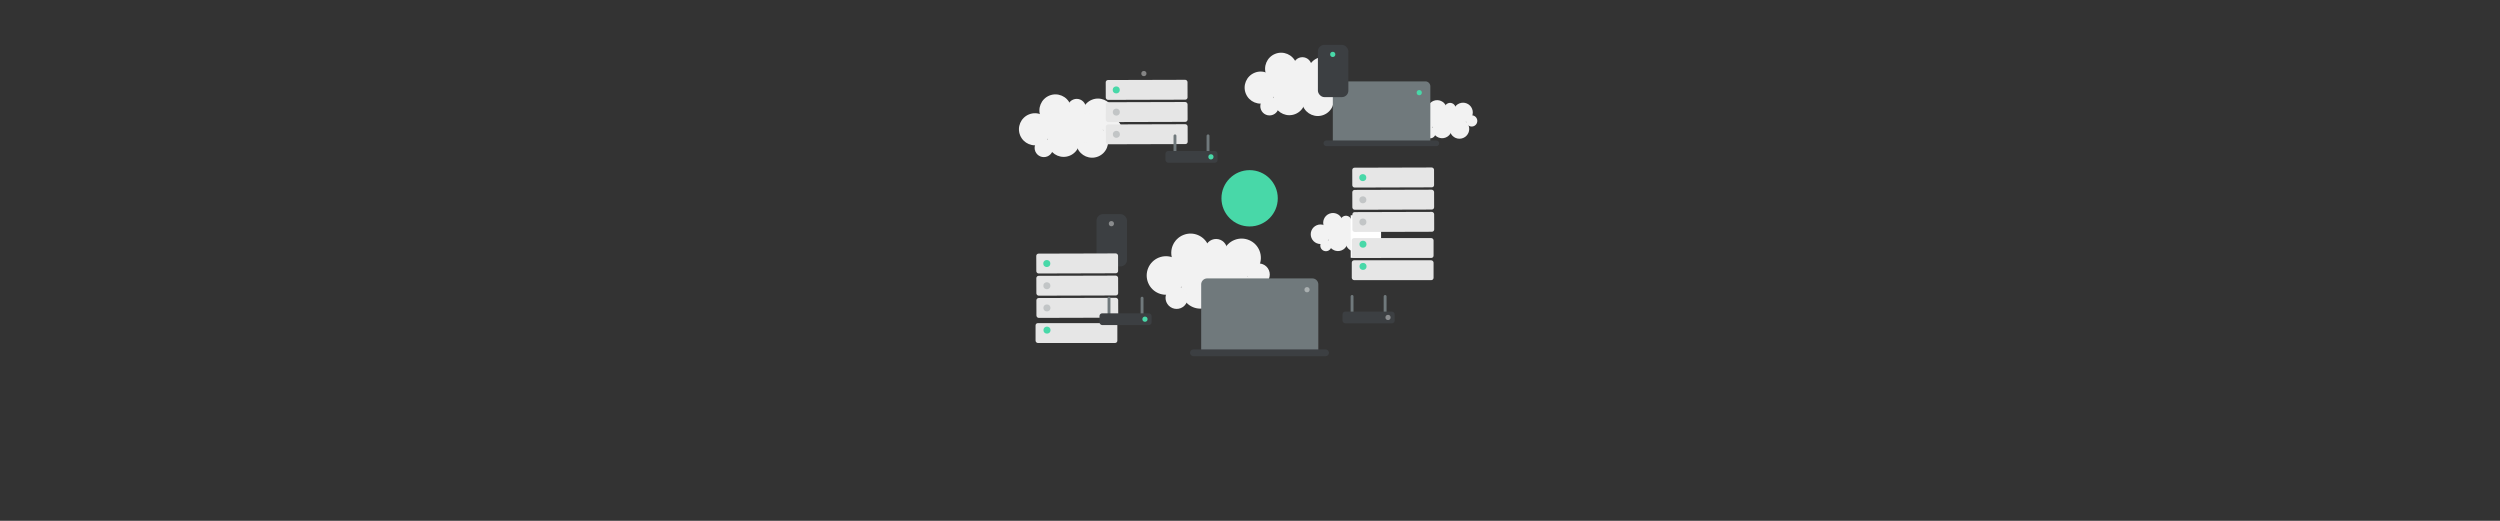<svg xmlns="http://www.w3.org/2000/svg" viewBox="0 0 2880 600"><rect x="0" y="0" width="2880" height="600" fill="#333333" stroke="none"/><defs><style>.a{fill:#f2f2f2;}.b{fill:#fff;}.c{fill:#3c3f42;}.d{opacity:0.4;}.e,.h{fill:#70797c;}.f{fill:#48d8a8;}.g{fill:#e6e6e6;}.h{opacity:0.3;}</style></defs><circle class="a" cx="1521.24" cy="269.92" r="11.26" transform="translate(10.26 592.36) rotate(-22.11)"/><circle class="a" cx="1561.31" cy="278.61" r="11.26" transform="translate(9.94 608.08) rotate(-22.11)"/><circle class="a" cx="1541.35" cy="278.03" r="11.26" transform="translate(8.69 600.53) rotate(-22.11)"/><circle class="a" cx="1535.59" cy="256.7" r="11.26" transform="translate(16.29 596.79) rotate(-22.11)"/><circle class="a" cx="1539.41" cy="266.57" r="11.26" transform="translate(12.86 598.96) rotate(-22.11)"/><circle class="a" cx="1565.43" cy="259.63" r="11.26" transform="translate(17.38 608.24) rotate(-22.11)"/><circle class="a" cx="1553.35" cy="268.49" r="11.26" transform="translate(13.16 604.34) rotate(-22.11)"/><circle class="a" cx="1575.4" cy="269.36" r="6.48" transform="translate(14.45 612.71) rotate(-22.11)"/><circle class="a" cx="1527.47" cy="282.97" r="6.48" transform="translate(5.81 595.67) rotate(-22.11)"/><circle class="a" cx="1550.52" cy="255.07" r="6.48" transform="translate(18 602.29) rotate(-22.11)"/><rect class="b" x="1556" y="248" width="35" height="49"/><circle class="a" cx="1280.29" cy="295.96" r="3.01"/><rect class="c" x="1263.22" y="246.67" width="35.1" height="60.22" rx="7.47" ry="7.47"/><g class="d"><circle class="b" cx="1280.32" cy="257.67" r="3"/></g><circle class="a" cx="1452.31" cy="100.97" r="18.48" transform="translate(68.78 554) rotate(-22.11)"/><circle class="a" cx="1518.1" cy="115.23" r="18.48" transform="translate(68.25 579.81) rotate(-22.11)"/><circle class="a" cx="1485.32" cy="114.29" r="18.48" transform="translate(66.19 567.4) rotate(-22.11)"/><circle class="a" cx="1475.88" cy="79.26" r="18.48" transform="translate(78.68 561.27) rotate(-22.11)"/><circle class="a" cx="1482.14" cy="95.48" r="18.48" transform="translate(73.04 564.82) rotate(-22.11)"/><circle class="a" cx="1524.86" cy="84.07" r="18.48" transform="translate(80.47 580.06) rotate(-22.11)"/><circle class="a" cx="1505.03" cy="98.62" r="18.48" transform="translate(73.54 573.67) rotate(-22.11)"/><circle class="a" cx="1541.24" cy="100.05" r="10.64" transform="translate(75.66 587.4) rotate(-22.11)"/><circle class="a" cx="1462.53" cy="122.4" r="10.64" transform="translate(61.46 559.42) rotate(-22.11)"/><circle class="a" cx="1500.38" cy="76.58" r="10.64" transform="translate(81.49 570.3) rotate(-22.11)"/><circle class="a" cx="1192.31" cy="148.97" r="18.48" transform="translate(31.6 459.68) rotate(-22.11)"/><circle class="a" cx="1258.1" cy="163.23" r="18.48" transform="translate(31.07 485.49) rotate(-22.11)"/><circle class="a" cx="1225.32" cy="162.29" r="18.48" transform="translate(29.01 473.08) rotate(-22.11)"/><circle class="a" cx="1215.88" cy="127.26" r="18.48" transform="translate(41.5 466.95) rotate(-22.11)"/><circle class="a" cx="1222.14" cy="143.48" r="18.48" transform="translate(35.86 470.5) rotate(-22.11)"/><circle class="a" cx="1264.86" cy="132.07" r="18.48" transform="translate(43.29 485.74) rotate(-22.11)"/><circle class="a" cx="1245.03" cy="146.62" r="18.48" transform="translate(36.36 479.35) rotate(-22.11)"/><circle class="a" cx="1281.24" cy="148.05" r="10.64" transform="translate(38.48 493.08) rotate(-22.11)"/><circle class="a" cx="1202.53" cy="170.4" r="10.64" transform="translate(24.28 465.1) rotate(-22.11)"/><circle class="a" cx="1240.38" cy="124.58" r="10.64" transform="translate(44.31 475.98) rotate(-22.11)"/><circle class="a" cx="1641.24" cy="139.92" r="11.26" transform="translate(68.01 627.97) rotate(-22.11)"/><circle class="a" cx="1681.31" cy="148.61" r="11.26" transform="translate(67.69 643.69) rotate(-22.11)"/><circle class="a" cx="1661.35" cy="148.03" r="11.26" transform="translate(66.43 636.13) rotate(-22.11)"/><circle class="a" cx="1655.59" cy="126.7" r="11.26" transform="translate(74.04 632.4) rotate(-22.11)"/><circle class="a" cx="1659.41" cy="136.57" r="11.26" transform="translate(70.6 634.56) rotate(-22.11)"/><circle class="a" cx="1685.43" cy="129.63" r="11.26" transform="translate(75.13 643.84) rotate(-22.11)"/><circle class="a" cx="1673.35" cy="138.49" r="11.26" transform="translate(70.91 639.95) rotate(-22.11)"/><circle class="a" cx="1695.4" cy="139.36" r="6.48" transform="translate(72.2 648.31) rotate(-22.11)"/><circle class="a" cx="1647.47" cy="152.97" r="6.48" transform="translate(63.55 631.27) rotate(-22.11)"/><circle class="a" cx="1670.52" cy="125.07" r="6.48" transform="translate(75.75 637.89) rotate(-22.11)"/><path class="e" d="M1541.17,93.74H1642a5.76,5.76,0,0,1,5.76,5.76v65.94a0,0,0,0,1,0,0H1535.41a0,0,0,0,1,0,0V99.5A5.76,5.76,0,0,1,1541.17,93.74Z"/><rect class="c" x="1524.68" y="161.83" width="133.29" height="6.5" rx="3.25" ry="3.25"/><circle class="a" cx="1535.29" cy="100.96" r="3.01"/><rect class="c" x="1518.22" y="51.67" width="35.1" height="60.22" rx="7.47" ry="7.47"/><circle class="f" cx="1535.32" cy="62.67" r="3"/><rect class="g" x="1558.04" y="269.72" width="94.22" height="22.88" rx="2.61" ry="2.61" transform="matrix(1, 0, 0, 1, -0.79, 4.56)"/><circle class="f" cx="1570.15" cy="281.26" r="4.04" transform="translate(-0.79 4.46) rotate(-0.16)"/><rect class="g" x="1558.11" y="295.29" width="94.22" height="22.88" rx="2.69" ry="2.69" transform="matrix(1, 0, 0, 1, -0.86, 4.56)"/><circle class="f" cx="1570.22" cy="306.83" r="4.04" transform="translate(-0.86 4.46) rotate(-0.16)"/><rect class="g" x="1557.82" y="193" width="94.22" height="22.88" rx="2.61" ry="2.61" transform="translate(-0.57 4.55) rotate(-0.16)"/><circle class="f" cx="1569.93" cy="204.54" r="4.04" transform="translate(-0.57 4.46) rotate(-0.16)"/><rect class="g" x="1557.89" y="218.57" width="94.22" height="22.88" rx="2.69" ry="2.69" transform="translate(-0.65 4.56) rotate(-0.16)"/><circle class="h" cx="1570.01" cy="230.11" r="4.04" transform="translate(-0.65 4.46) rotate(-0.16)"/><rect class="g" x="1557.96" y="244.15" width="94.22" height="22.88" rx="2.63" ry="2.63" transform="translate(-0.72 4.56) rotate(-0.16)"/><circle class="h" cx="1570.08" cy="255.69" r="4.04" transform="translate(-0.72 4.46) rotate(-0.16)"/><rect class="g" x="1194.04" y="368.72" width="94.22" height="22.88" rx="2.61" ry="2.61" transform="matrix(1, 0, 0, 1, -1.07, 3.52)"/><circle class="f" cx="1206.15" cy="380.26" r="4.04" transform="translate(-1.07 3.42) rotate(-0.16)"/><rect class="g" x="1193.82" y="292" width="94.22" height="22.88" rx="2.61" ry="2.61" transform="translate(-0.86 3.52) rotate(-0.16)"/><circle class="f" cx="1205.93" cy="303.54" r="4.04" transform="translate(-0.86 3.42) rotate(-0.16)"/><rect class="g" x="1193.89" y="317.57" width="94.22" height="22.88" rx="2.69" ry="2.69" transform="translate(-0.93 3.52) rotate(-0.16)"/><circle class="h" cx="1206.01" cy="329.11" r="4.04" transform="translate(-0.93 3.42) rotate(-0.16)"/><rect class="g" x="1193.96" y="343.15" width="94.22" height="22.88" rx="2.63" ry="2.63" transform="translate(-1 3.52) rotate(-0.16)"/><circle class="h" cx="1206.08" cy="354.69" r="4.04" transform="translate(-1 3.42) rotate(-0.16)"/><rect class="g" x="1273.82" y="92" width="94.22" height="22.88" rx="2.61" ry="2.61" transform="translate(-0.29 3.75) rotate(-0.16)"/><circle class="f" cx="1285.93" cy="103.54" r="4.04" transform="translate(-0.29 3.65) rotate(-0.16)"/><rect class="g" x="1273.89" y="117.57" width="94.22" height="22.88" rx="2.69" ry="2.69" transform="translate(-0.36 3.75) rotate(-0.16)"/><circle class="h" cx="1286.01" cy="129.11" r="4.04" transform="translate(-0.36 3.65) rotate(-0.16)"/><rect class="g" x="1273.96" y="143.15" width="94.22" height="22.88" rx="2.63" ry="2.63" transform="translate(-0.43 3.75) rotate(-0.16)"/><circle class="h" cx="1286.08" cy="154.69" r="4.04" transform="translate(-0.43 3.65) rotate(-0.16)"/><circle class="f" cx="1634.97" cy="106.74" r="3"/><circle class="a" cx="1343.2" cy="317.42" r="22.2" transform="translate(-20.7 528.85) rotate(-22.11)"/><circle class="a" cx="1422.22" cy="334.54" r="22.2" transform="translate(-21.34 559.85) rotate(-22.11)"/><circle class="a" cx="1382.86" cy="333.41" r="22.2" transform="translate(-23.81 544.95) rotate(-22.11)"/><circle class="a" cx="1371.51" cy="291.34" r="22.2" transform="translate(-8.81 537.59) rotate(-22.11)"/><circle class="a" cx="1379.04" cy="310.82" r="22.2" transform="translate(-15.59 541.85) rotate(-22.11)"/><circle class="a" cx="1430.34" cy="297.11" r="22.2" transform="translate(-6.66 560.15) rotate(-22.11)"/><circle class="a" cx="1406.53" cy="314.59" r="22.2" transform="translate(-14.98 552.47) rotate(-22.11)"/><circle class="a" cx="1450.01" cy="316.31" r="12.78" transform="translate(-12.43 568.97) rotate(-22.11)"/><circle class="a" cx="1355.48" cy="343.15" r="12.78" transform="translate(-29.49 535.36) rotate(-22.11)"/><circle class="a" cx="1400.94" cy="288.12" r="12.78" transform="translate(-5.44 548.43) rotate(-22.11)"/><path class="e" d="M1390.69,320.74h121.09a6.92,6.92,0,0,1,6.92,6.92v79.2a0,0,0,0,1,0,0H1383.76a0,0,0,0,1,0,0v-79.2A6.92,6.92,0,0,1,1390.69,320.74Z"/><rect class="c" x="1370.88" y="402.53" width="160.09" height="7.81" rx="3.9" ry="3.9"/><g class="d"><circle class="b" cx="1505.7" cy="333.74" r="3"/></g><circle class="f" cx="1439.56" cy="228.44" r="32.44"/><g class="d"><circle class="b" cx="1317.75" cy="84.74" r="3"/></g><rect class="e" x="1341.46" y="165.27" width="24.23" height="3.32" rx="1.66" ry="1.66" transform="translate(1520.5 -1186.65) rotate(90)"/><rect class="e" x="1379.54" y="165.27" width="24.23" height="3.32" rx="1.66" ry="1.66" transform="translate(1558.58 -1224.72) rotate(90)"/><rect class="c" x="1342.61" y="173.93" width="60" height="13.56" rx="3.14" ry="3.14"/><circle class="f" cx="1395" cy="180.7" r="3"/><rect class="e" x="1265.46" y="352.27" width="24.23" height="3.32" rx="1.66" ry="1.66" transform="translate(1631.5 -923.65) rotate(90)"/><rect class="e" x="1303.54" y="352.27" width="24.23" height="3.32" rx="1.66" ry="1.66" transform="translate(1669.58 -961.72) rotate(90)"/><rect class="c" x="1266.61" y="360.93" width="60" height="13.56" rx="3.14" ry="3.14"/><circle class="f" cx="1319" cy="367.7" r="3"/><rect class="e" x="1545.46" y="350.27" width="24.23" height="3.32" rx="1.66" ry="1.66" transform="translate(1909.5 -1205.65) rotate(90)"/><rect class="e" x="1583.54" y="350.27" width="24.23" height="3.32" rx="1.66" ry="1.66" transform="translate(1947.58 -1243.72) rotate(90)"/><rect class="c" x="1546.61" y="358.93" width="60" height="13.56" rx="3.14" ry="3.14"/><g class="d"><circle class="b" cx="1599" cy="365.7" r="3"/></g></svg>
